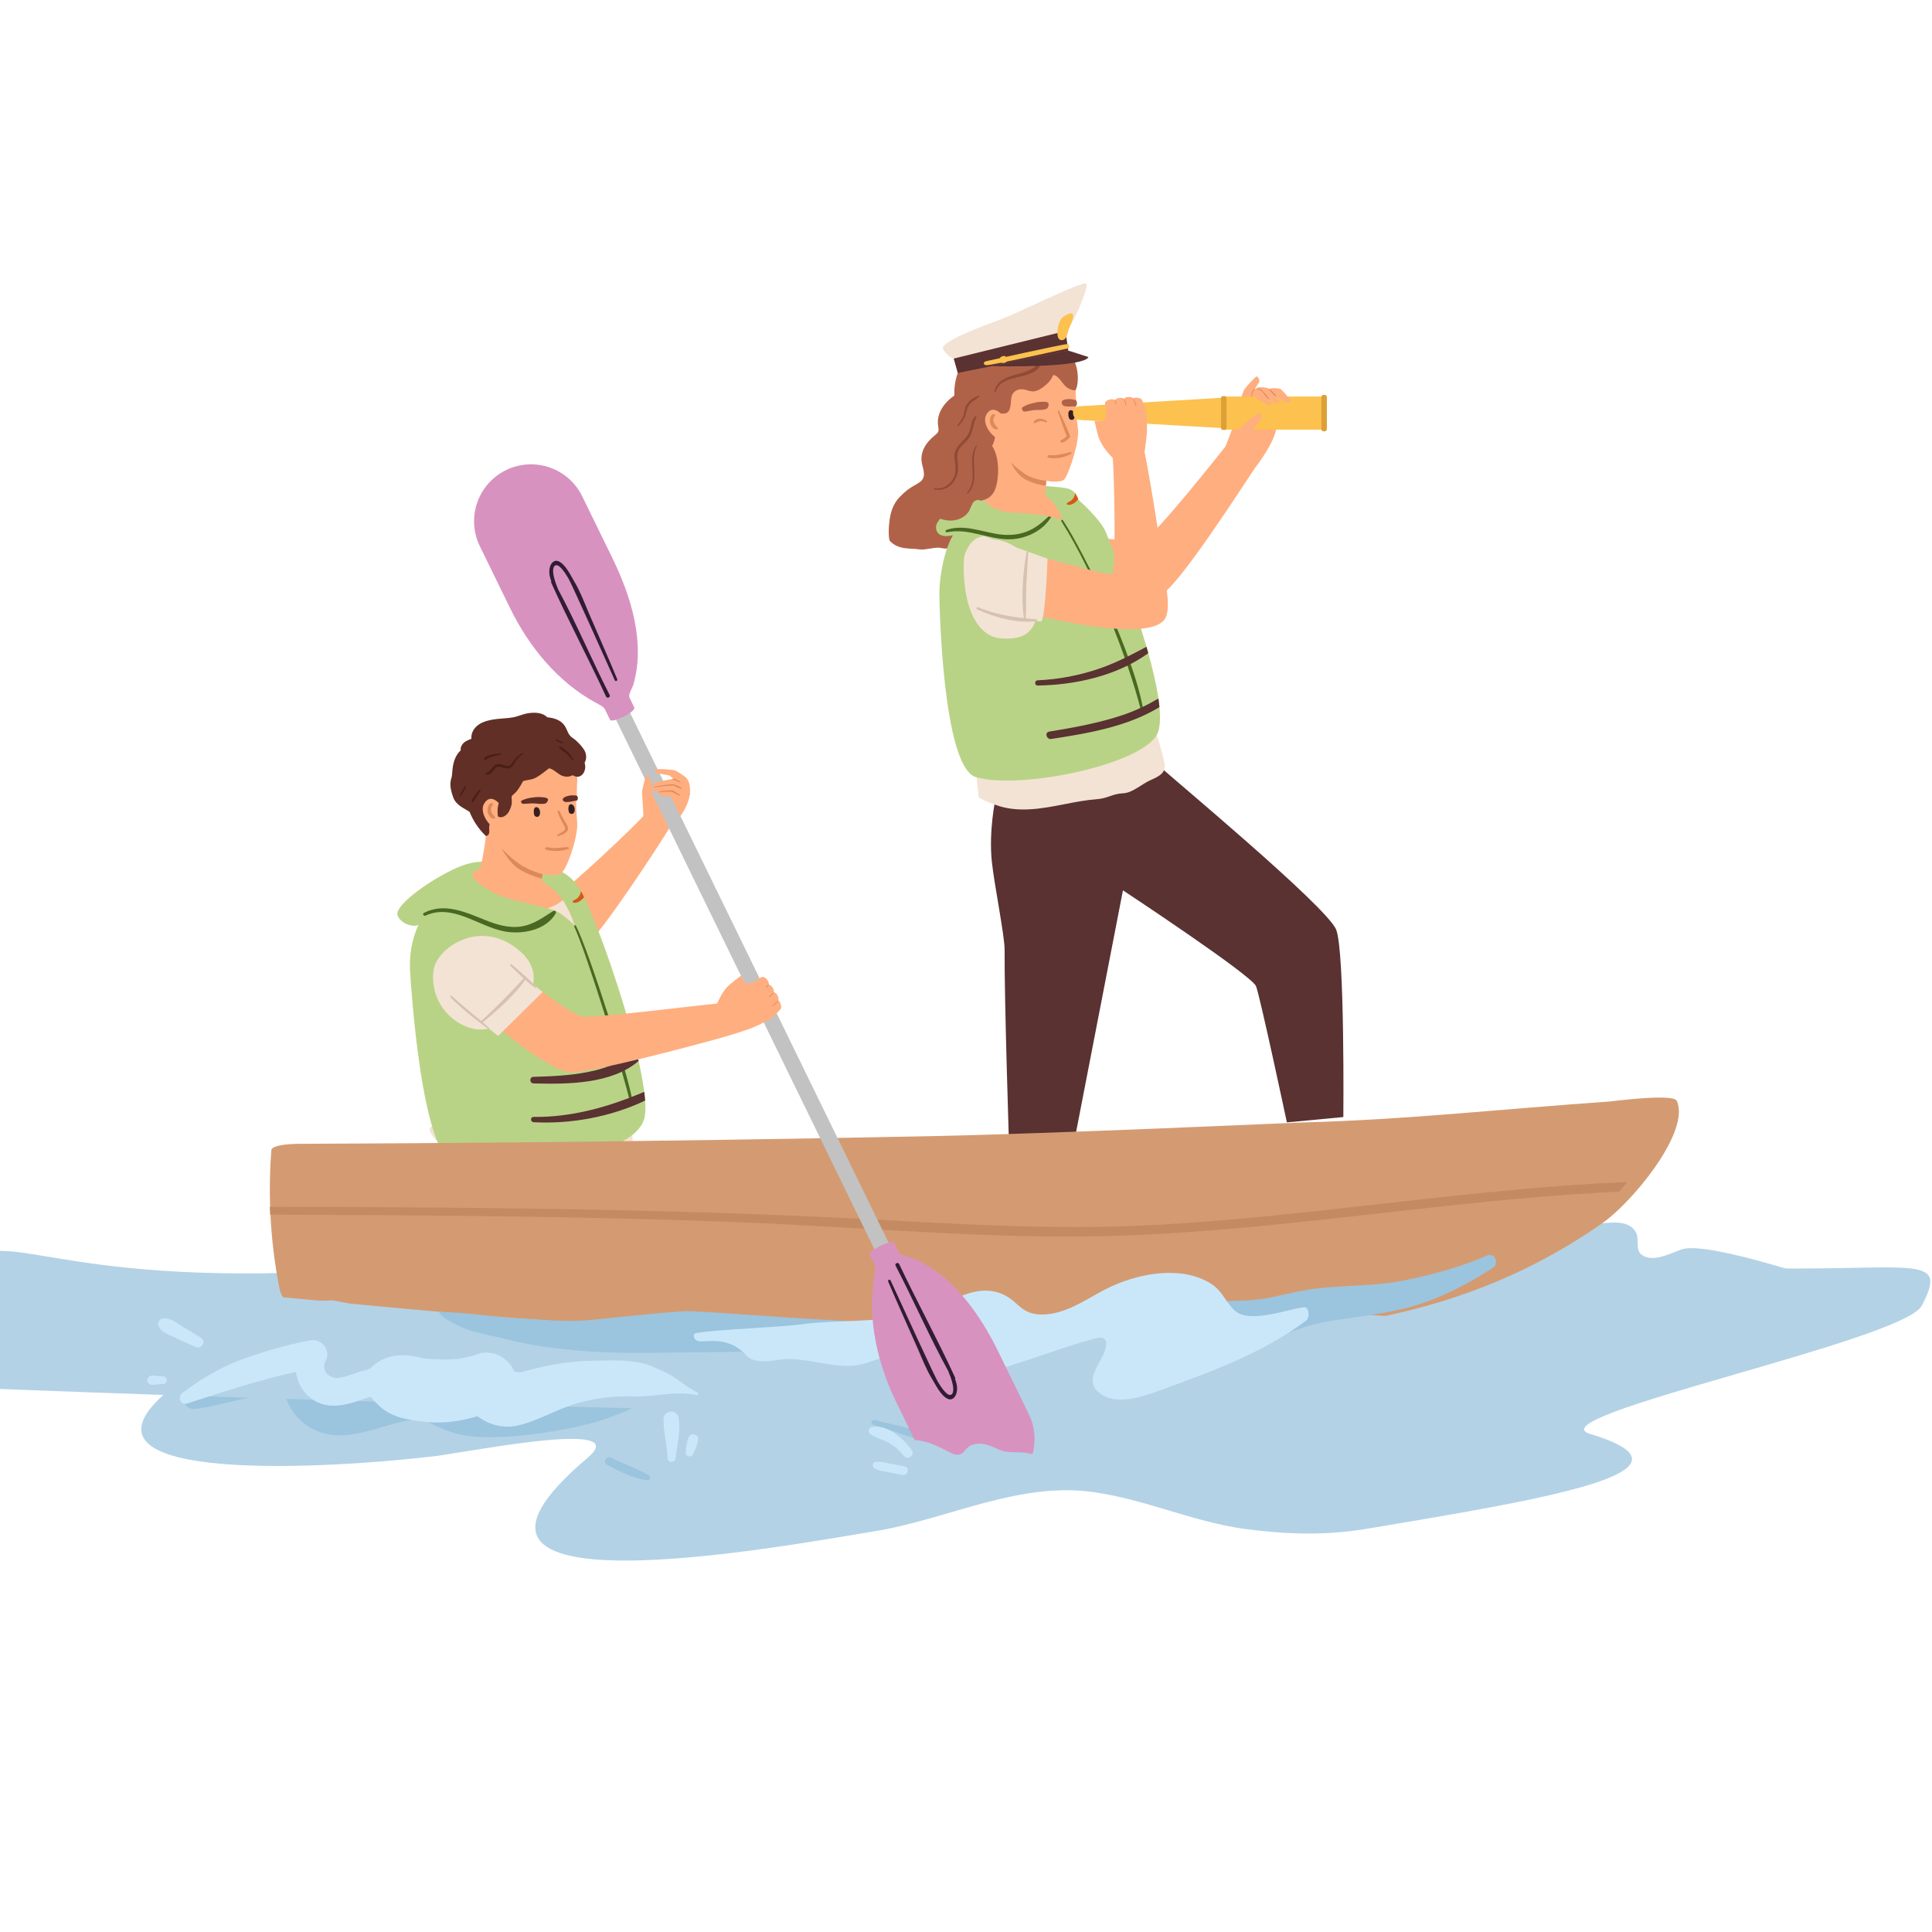 
<svg xmlns="http://www.w3.org/2000/svg" xmlns:xlink="http://www.w3.org/1999/xlink" width="1080" zoomAndPan="magnify" viewBox="0 0 810 810" height="1080" preserveAspectRatio="xMidYMid meet" version="1.0"><path fill="#ffae80" d="M 518.328 174.344 C 518.738 175.301 523.309 169.582 524.348 170.082 C 524.574 168.594 524.367 165.945 524.574 165.559 C 525.211 164.363 527.23 161.215 527.891 160.254 C 528.383 159.52 527.367 157.66 526.785 157.836 C 526.234 158.008 523.023 161.562 521.73 163.191 C 521.355 163.668 517.91 173.141 518.328 174.344 Z M 518.328 174.344 " fill-opacity="1" fill-rule="nonzero"/><path fill="#b3d2e6" d="M 805.711 547.418 C 818.645 522.762 798.645 535.031 711.965 530.891 C 626.824 526.82 567.012 541.035 462.961 530.641 C 358.91 520.246 374.785 503.586 217.391 525.141 C 59.992 546.691 16.312 521.195 -3.871 524.828 C -12.641 526.402 -1.465 549.434 21.723 557.574 C 34.168 561.953 79.547 575.098 68.922 584.457 C 25.418 622.809 139.953 615.699 183.582 610.348 C 204.363 607.293 264.785 595.617 246.441 611.117 C 166.602 678.559 326.434 648.57 368.504 641.688 C 398.637 636.34 427.723 621.055 458.887 625.633 C 480.188 628.691 499.93 637.867 521.223 640.926 C 538.363 643.215 555.016 643.965 573.168 640.926 C 644.961 628.906 718.84 617 666.66 601.18 C 642.691 593.902 797.961 562.184 805.711 547.418 Z M 805.711 547.418 " fill-opacity="1" fill-rule="nonzero"/><path fill="#9bc4de" d="M 74.84 573.508 C 72.16 570.695 67.992 569.172 64.621 567.301 C 60.793 565.18 56.965 563.059 53.176 560.871 C 51.824 560.09 50.719 562.066 51.969 562.934 C 55.574 565.434 59.211 567.855 62.984 570.098 C 66.297 572.062 69.898 574.781 73.742 575.383 C 74.809 575.547 75.664 574.375 74.84 573.508 Z M 74.84 573.508 " fill-opacity="1" fill-rule="nonzero"/><path fill="#9bc4de" d="M 272.051 618.527 C 267.094 615.578 261.379 613.895 256.273 611.172 C 254.316 610.133 252.566 613.113 254.535 614.141 C 259.742 616.875 265.57 619.996 271.508 620.531 C 272.609 620.633 272.914 619.047 272.051 618.527 Z M 272.051 618.527 " fill-opacity="1" fill-rule="nonzero"/><path fill="#9bc4de" d="M 392.07 602.414 C 388.855 600.051 383.965 599.52 380.125 598.605 C 375.648 597.527 371.172 596.461 366.699 595.387 C 365.461 595.086 364.844 596.891 366.086 597.297 C 370.449 598.723 374.812 600.145 379.172 601.574 C 382.953 602.805 387.367 604.934 391.359 604.609 C 392.535 604.516 393.094 603.168 392.07 602.414 Z M 392.07 602.414 " fill-opacity="1" fill-rule="nonzero"/><path fill="#9bc4de" d="M 271.195 574.453 C 267.828 574.863 264.438 575.062 261.07 575.461 C 257.688 575.867 254.492 576.91 251.195 577.734 C 244.637 579.383 238.066 581.113 231.43 582.426 C 225.301 583.637 219.148 584.477 212.918 584.945 C 206.988 585.398 200.473 586.18 194.656 584.613 C 191.801 583.848 189.297 582.297 186.594 581.113 C 183.039 579.562 179.523 578.676 175.625 578.492 C 168.723 578.18 161.961 580.316 155.457 582.359 C 150.379 583.961 143.555 586.547 138.27 584.297 C 137.57 584 136.062 582.762 135.488 581.965 C 134.871 581.109 134.648 580.609 134.52 579.891 C 134.57 580.121 134.531 579.348 134.59 579.234 C 136.887 574.559 134.227 566.891 127.906 567.59 C 119.309 568.555 110.547 569.762 102.258 572.316 C 94.27 574.773 85.672 577.406 78.785 582.203 C 74.273 585.352 77.207 591.359 82.355 590.664 C 90.074 589.625 97.555 587.176 105.27 585.898 C 109.957 585.125 114.629 584.395 119.332 583.84 C 120.539 589.836 124.562 595.348 130.109 598.566 C 141.875 605.395 154.871 599.594 166.723 596.441 C 171.836 595.086 176.418 594.609 181.242 597.066 C 187.27 600.125 192.996 601.934 199.781 602.352 C 212.023 603.102 224.758 601.422 236.781 599.191 C 243.488 597.945 250.012 596.348 256.395 593.941 C 259.621 592.723 263.098 591.605 265.984 589.684 C 269.023 587.664 271.875 585.191 274.684 582.863 C 277.816 580.277 275.383 573.945 271.195 574.453 Z M 271.195 574.453 " fill-opacity="1" fill-rule="nonzero"/><path fill="#b3d2e6" d="M 704.961 523.844 C 700.551 525.375 694.492 528.688 689.762 526.887 C 684.445 524.867 688.16 519.699 685.41 515.926 C 682.797 512.34 678.055 512.422 674.078 512.66 C 668.316 513.012 662.574 514.047 656.98 515.473 C 645.91 518.293 635.383 522.805 624.785 526.98 C 619.684 528.992 614.555 531.027 609.305 532.609 C 607.59 533.125 605.258 534.109 603.949 532.398 C 602.918 531.043 603.371 528.449 603.688 526.953 C 605.41 518.715 537.824 521.27 519.488 538.34 C 517.5 540.184 518.117 546.805 520.391 545.973 C 525.949 545.742 542.883 537.684 549.125 545.543 C 553.07 550.52 554.16 556.832 559.059 561.25 C 570.812 571.871 587.832 569.016 600.586 562.031 C 607.984 557.98 614.379 551.691 622.41 548.848 C 625.895 547.613 629.918 547.043 633.516 548.199 C 637.336 549.418 639.395 552.512 641.797 555.473 C 646.719 561.523 652.945 563.781 660.535 561.137 C 664.449 559.777 668.043 557.598 671.77 555.797 C 676.008 553.73 680.367 551.91 684.797 550.281 C 694.348 546.777 719.297 548.906 729.359 547.438 C 739.289 545.988 765.527 546.328 775.359 544.629 C 776.883 544.367 776.598 540.594 774.246 539.98 C 771.086 539.16 716.406 519.859 704.961 523.844 Z M 704.961 523.844 " fill-opacity="1" fill-rule="nonzero"/><path fill="#ffae80" d="M 234.176 374.828 C 229.656 377.582 202.238 379.652 202.238 379.652 L 200.098 401.969 C 214.09 402.492 240.066 400.41 246.539 395.324 C 252.641 390.52 276.648 353.902 281.355 346 C 276.832 343.77 274.543 343.594 269.785 342.074 C 263.836 348.688 238.258 372.34 234.176 374.828 Z M 234.176 374.828 " fill-opacity="1" fill-rule="nonzero"/><path fill="#b06248" d="M 416.164 212.754 C 416.98 205.637 415.379 191.824 415.32 189.402 C 415.23 186.359 413.965 178.988 410.637 178.145 C 408.34 177.555 394.148 202.18 391.77 202.113 C 388.355 202.02 379.828 205.965 377.125 208.539 C 371.77 213.645 372.324 225.973 373.078 226.785 C 374.797 228.629 376.863 229.461 379.344 229.816 C 381.43 230.117 383.527 230.027 385.605 230.352 C 387.789 230.699 392.355 229.211 394.496 229.727 C 399.699 230.988 405.734 227.645 409.191 222.941 C 409.535 222.477 416.105 213.23 416.164 212.754 Z M 416.164 212.754 " fill-opacity="1" fill-rule="nonzero"/><path fill="#ffae80" d="M 525.77 196.719 C 525.77 196.719 533.664 186.832 535 180.133 C 535.984 175.223 523.922 157.797 520.582 168.059 C 516.41 180.852 514.02 186.688 513.73 187.246 C 517.273 191.477 519.238 193.977 523.285 197.824 C 524.285 197.102 525.77 196.719 525.77 196.719 Z M 525.77 196.719 " fill-opacity="1" fill-rule="nonzero"/><path fill="#ffae80" d="M 513.73 187.246 C 513.73 187.258 483.184 225.98 479.262 226.66 C 475.34 227.336 447.238 224.184 447.238 224.184 L 448.988 248.023 C 448.988 248.023 479.387 252.016 486.324 249.578 C 493.219 247.156 519.73 205.77 526.051 196.363 C 520.594 195.148 518.945 189.043 513.73 187.246 Z M 513.73 187.246 " fill-opacity="1" fill-rule="nonzero"/><path fill="#593231" d="M 487.172 322.117 C 488.227 323.605 556.41 380.043 560.211 389.797 C 563.859 399.156 563.199 468.328 563.199 468.328 L 539.531 470.57 C 539.531 470.57 528.359 418.051 526.605 413.48 C 524.836 408.914 470.801 373.273 470.801 373.273 L 449.25 484.438 L 423.125 482.398 C 423.125 482.398 421.051 419.355 421.184 398.215 C 421.219 392.395 416.844 370.816 415.844 361.355 C 414.465 348.266 417.375 334.859 417.375 334.859 Z M 487.172 322.117 " fill-opacity="1" fill-rule="nonzero"/><path fill="#f3e3d5" d="M 266.289 494.145 C 266.746 490.473 266.156 487.184 265.645 483.555 C 265.109 479.707 265.188 475.824 265.102 471.957 C 264.984 466.43 264.754 459.355 262.391 453.883 C 261.93 449.598 259.332 445.539 257.809 441.578 C 255.73 436.191 252.066 431.273 251.469 425.512 C 250.957 420.52 248.879 416.5 246.684 412.078 C 244.293 407.277 243.09 402.164 242.137 396.918 C 240.551 388.176 239.941 376.504 231.414 371.555 C 226.734 368.84 220.934 366.734 215.625 365.801 C 212.602 365.27 208.691 362.012 205.66 361.707 C 200.715 359.941 195.879 365.199 192.402 368.316 C 187.379 372.82 186.703 376.152 183.625 382.211 C 180.492 388.375 180.547 394.84 180.777 401.578 C 180.922 405.758 180.34 409.59 179.641 413.695 C 179.125 416.727 179.012 419.582 179.957 422.531 C 180.492 424.234 184.277 424.793 185.59 424.93 C 183.844 427.832 183.695 431.719 183.727 435.004 C 183.785 440.363 183.617 445.625 183.059 450.961 C 182.539 455.863 181.879 460.758 181.465 465.668 C 181.289 467.648 180.855 470.016 181.168 472.062 C 180.285 472.527 179.797 473.609 180.418 474.723 C 183.727 480.691 190.926 483.664 196.902 486.152 C 204.234 489.207 209.656 495.203 217.137 497.898 C 224.266 500.469 231.859 500.379 239.305 499.586 C 246.57 498.812 254.492 498.285 261.621 496.328 C 263.484 497.18 265.984 496.641 266.289 494.145 Z M 266.289 494.145 " fill-opacity="1" fill-rule="nonzero"/><path fill="#f3e3d5" d="M 488.266 320.402 C 487.453 314.77 483.941 306.195 483.191 300.551 C 483.141 300.199 462.629 221.316 462.156 220.434 C 456.914 213.57 437.848 205.895 422.445 209.457 C 409.578 212.434 401.988 235.344 401.691 242.676 C 401.074 257.738 403.34 273.188 405.273 288.109 C 407.125 302.453 410.215 333.352 410.285 334.039 C 410.383 334.938 417.387 337.539 419.516 338.145 C 423.586 339.312 427.949 339.551 432.164 339.281 C 441.5 338.703 450.488 335.773 459.82 335.07 C 464.629 334.711 466.168 332.805 470.988 332.578 C 474.871 332.391 478.895 328.551 482.527 326.988 C 486.535 325.277 488.75 323.73 488.266 320.402 Z M 488.266 320.402 " fill-opacity="1" fill-rule="nonzero"/><path fill="#f3e3d5" d="M 402.426 232.125 C 401.824 232.125 401.824 233.059 402.426 233.059 C 403.02 233.059 403.023 232.125 402.426 232.125 Z M 402.426 232.125 " fill-opacity="1" fill-rule="nonzero"/><path fill="#b9d386" d="M 199.734 431.523 C 188.707 429.887 179.844 418.766 181.855 406.406 C 183.352 397.152 202.238 384.191 218.688 399.41 C 233.512 413.133 212.43 433.406 199.734 431.523 Z M 270.562 463.227 C 270.523 462.078 270.438 460.844 270.301 459.523 C 269.871 455.332 268.973 450.312 267.738 444.812 C 267.492 443.652 267.211 442.477 266.918 441.273 C 261.418 418.309 251.027 388.816 245.043 376.469 C 244.656 375.648 244.27 374.902 243.922 374.242 C 243.797 374.012 243.672 373.793 243.543 373.57 C 238.441 364.648 230.629 362.469 221.379 363.824 C 219.016 362.812 214.398 360.617 210.27 360.887 C 201.258 361.465 198.258 360.289 188.105 365.461 C 177.953 370.625 165.602 379.812 166.656 383.59 C 167.523 386.719 172.312 388.938 175.418 387.828 C 172.781 393.602 171.312 400.57 172.031 408.891 C 172.285 411.863 176.613 485.473 191.105 488.199 C 210.066 491.75 266.586 486.426 270.258 468.375 C 270.535 467 270.625 465.258 270.562 463.227 Z M 270.562 463.227 " fill-opacity="1" fill-rule="nonzero"/><path fill="#b9d386" d="M 419.789 267.664 C 409.637 266.988 403.383 254.258 404.121 234.727 C 404.645 220.77 433.039 223.184 434.973 245.504 C 436.43 262.34 432.609 268.523 419.789 267.664 Z M 486.113 296.461 C 486 295.309 485.863 294.098 485.68 292.844 L 485.68 292.84 C 484.855 287.199 483.332 280.66 481.43 273.836 C 481.184 272.949 480.934 272.055 480.668 271.156 C 475.285 252.559 467.461 232.512 463.703 223.266 C 461.418 217.645 452.074 209.465 452.074 209.465 C 452.074 209.465 451.562 205.68 447.242 204.723 C 444.738 204.168 435.43 203.395 431.305 203.625 C 422.695 204.113 419.602 205.121 408.957 209.184 C 398.312 213.242 391.82 217.789 392.461 221.656 C 392.992 224.855 396.32 225.184 399.516 224.402 C 396.281 229.871 393.992 240 393.832 248.332 C 393.77 251.324 395.016 321.574 409.133 325.812 C 427.609 331.355 481.477 320.242 485.617 306.652 C 486.391 304.129 486.504 300.625 486.113 296.461 Z M 486.113 296.461 " fill-opacity="1" fill-rule="nonzero"/><path fill="#ffae80" d="M 426.73 215.016 C 406.625 214.605 429.266 204.508 429.266 204.508 C 429.266 204.508 435.812 205.324 440.371 209.441 C 442.543 211.387 444.191 214.469 445.406 217.848 C 445.406 217.848 436.25 215.211 426.73 215.016 Z M 426.73 215.016 " fill-opacity="1" fill-rule="nonzero"/><path fill="#ffae80" d="M 438.773 200.566 C 438.773 200.566 438.387 204.383 438.137 207.578 C 437.906 210.59 430.777 215.629 424.535 214.961 C 417.422 214.191 412.297 211.832 411.594 206.809 C 411.523 206.293 413.816 197.438 414.465 187.379 C 414.555 185.926 437.074 196.973 438.773 200.566 Z M 438.773 200.566 " fill-opacity="1" fill-rule="nonzero"/><path fill="#ffae80" d="M 451.219 173.941 C 450.879 170.199 451.16 168.438 451.125 167.785 C 451.023 166.145 450.988 164.746 450.98 163.727 C 451.004 163.133 451.113 162.531 450.988 161.941 C 447.902 147.246 438.988 142.188 425.188 142.664 C 411.387 143.137 404.586 155.652 404.586 163.793 C 404.586 172.246 408.223 176.039 410.91 181.547 C 412.719 184.48 414.125 187.805 415.316 189.402 C 418.961 194.273 425.312 197.012 430.254 199.277 C 433.875 200.93 442.375 202.906 445.797 201.367 C 447.398 200.645 452.016 187.52 452.027 181.191 C 452.035 179.328 451.457 176.531 451.219 173.941 Z M 451.219 173.941 " fill-opacity="1" fill-rule="nonzero"/><path fill="#dd8958" d="M 444.582 184.82 C 444.965 184.387 445.512 184.195 446 183.898 C 446.465 183.605 446.875 183.254 447.238 182.852 C 445.82 179.457 444.73 175.914 443.52 172.449 C 443.398 172.117 443.875 171.922 444.023 172.242 C 445.566 175.715 447.281 179.156 448.594 182.719 C 448.672 182.926 448.66 183.199 448.508 183.367 C 447.668 184.266 446.195 185.73 444.832 185.438 C 444.566 185.379 444.383 185.051 444.582 184.82 Z M 444.582 184.82 " fill-opacity="1" fill-rule="nonzero"/><path fill="#b06248" d="M 428.746 170.699 C 430.723 169.539 432.008 169.262 433.781 168.832 C 434.641 168.625 435.488 168.492 436.328 168.469 C 437.176 168.445 438.449 168.301 439.184 168.715 C 439.824 169.07 439.77 170.004 439.258 170.945 C 438.559 172.223 434.641 171.707 433.133 171.992 C 432.102 172.188 430.879 172.367 429.699 172.562 C 428.789 172.711 427.973 171.164 428.746 170.699 Z M 428.746 170.699 " fill-opacity="1" fill-rule="nonzero"/><path fill="#b06248" d="M 445.746 170.012 C 446.43 170.535 448.465 170.492 449.773 170.379 C 450.16 170.344 450.578 170.387 451.012 170.398 C 451.691 169.789 451.684 168.457 451.082 167.762 C 450.852 167.703 449.293 167.305 448.48 167.305 C 447.66 167.305 446.227 167.387 445.559 167.863 C 444.988 168.281 444.922 169.387 445.746 170.012 Z M 445.746 170.012 " fill-opacity="1" fill-rule="nonzero"/><path fill="#dd8958" d="M 438.672 201.609 C 438.672 201.609 433.188 201.016 430.004 198.883 C 425.871 196.117 423.914 193.93 423.914 193.93 C 423.914 193.93 425.98 199.344 430.836 201.473 C 435.629 203.574 438.484 203.59 438.484 203.59 Z M 438.672 201.609 " fill-opacity="1" fill-rule="nonzero"/><path fill="#dd8958" d="M 448.703 189.531 C 447.41 189.965 445.945 190.293 444.348 190.574 C 442.59 190.883 441.59 190.93 439.82 190.84 C 439.145 190.805 438.914 191.746 439.59 191.887 C 442.637 192.531 446.043 191.887 449 190.316 C 449.391 190.109 449.145 189.383 448.703 189.531 Z M 448.703 189.531 " fill-opacity="1" fill-rule="nonzero"/><path fill="#36201f" d="M 450.309 175.496 C 450.238 175.602 449.879 176.012 449.516 176.039 C 448.832 176.078 448.414 175.715 448.32 175.539 C 447.863 174.711 447.43 171.895 449.039 171.984 C 450.445 172.062 450.961 174.516 450.309 175.496 Z M 450.309 175.496 " fill-opacity="1" fill-rule="nonzero"/><path fill="#b06248" d="M 438.613 143.141 C 434.484 138.758 418.219 139.25 410.797 144.391 C 403.805 149.238 399.703 157.367 400.133 165.816 C 395.836 168.75 392.391 173.508 393.359 178.809 C 393.777 181.113 393.254 181.43 391.559 182.836 C 390.398 183.809 389.32 184.895 388.438 186.133 C 386.719 188.566 385.902 191.336 386.512 194.281 C 387.113 197.152 388.551 200.168 385.449 202.254 C 384.016 203.223 382.441 203.953 381.027 204.984 C 378.453 206.871 376.168 209.215 374.711 212.082 C 372.535 216.344 371.895 223.969 376.66 226.809 C 377.23 227.152 378.023 226.582 377.816 225.922 C 377.613 225.266 377.398 224.652 377.184 224.055 C 377.23 224.016 377.281 223.977 377.32 223.926 C 377.707 224.41 378.715 224.176 378.68 223.445 C 378.516 220.34 379.84 218.102 381.531 216.008 C 381.797 216.164 382.137 216.176 382.379 215.883 C 385.539 212.16 390.297 216.066 393.695 217.312 C 395.855 218.102 398.305 218.531 400.598 218.055 C 402.781 217.602 404.758 216.453 406.055 214.617 C 406.684 213.719 406.898 212.594 407.477 211.695 C 407.84 210.48 408.715 209.777 410.121 209.578 C 410.535 209.75 410.957 209.852 411.406 209.879 C 416.309 208.945 417.75 205.227 418.289 200.371 C 418.762 196.219 418.422 190.703 415.965 186.949 C 418.84 181.707 416.637 172.707 418.629 173.18 C 423.863 174.426 423.559 170.852 423.984 166.977 C 424.281 164.273 426.676 162.652 429.719 163.363 C 430.984 163.668 432.27 164.238 433.609 164.062 C 435.102 163.852 436.551 162.926 437.648 162.051 C 438.816 161.117 439.645 160.395 440.547 159.141 C 440.977 158.551 441.281 157.902 441.555 157.234 C 443.91 157.348 445.328 161.043 447.328 162.43 C 448.898 163.523 450.727 163.887 450.977 163.473 C 452.773 160.539 453.355 144.699 438.613 143.141 Z M 438.613 143.141 " fill-opacity="1" fill-rule="nonzero"/><path fill="#ffae80" d="M 419.578 173.402 C 419.578 173.402 415.684 169.285 413.344 174.23 C 411.797 177.496 415.566 184 421.016 184.934 C 422.148 185.129 418.113 179.297 419.578 173.402 Z M 419.578 173.402 " fill-opacity="1" fill-rule="nonzero"/><path fill="#dd8958" d="M 418.188 179.25 C 417.672 178.52 416.953 178.043 416.641 177.156 C 416.367 176.383 416.406 175.109 417.039 174.457 C 417.516 173.969 416.727 173.266 416.215 173.641 C 415.023 174.516 414.84 176.031 415.16 177.398 C 415.465 178.703 416.59 180.258 418.102 180 C 418.477 179.934 418.41 179.555 418.188 179.25 Z M 418.188 179.25 " fill-opacity="1" fill-rule="nonzero"/><path fill="#dd8958" d="M 433.871 177.371 C 435.449 176.598 436.895 176.176 438.535 177.098 C 438.848 177.273 439.18 176.816 438.906 176.586 C 437.371 175.293 434.703 175.008 433.406 176.816 C 433.156 177.148 433.477 177.555 433.871 177.371 Z M 433.871 177.371 " fill-opacity="1" fill-rule="nonzero"/><path fill="#fcc14f" d="M 449.867 173.188 C 449.867 174.715 451.059 175.977 452.586 176.062 L 511.918 179.441 L 511.918 166.785 L 452.582 170.312 C 451.055 170.402 449.867 171.664 449.867 173.188 Z M 449.867 173.188 " fill-opacity="1" fill-rule="nonzero"/><path fill="#fcc14f" d="M 512.75 180.133 L 555.148 180.133 L 555.148 166.25 L 512.75 166.25 Z M 512.75 180.133 " fill-opacity="1" fill-rule="nonzero"/><path fill="#dda036" d="M 554 166.469 L 554 179.906 C 554 180.43 554.422 180.844 554.938 180.844 L 555.352 180.844 C 555.875 180.844 556.297 180.43 556.297 179.906 L 556.297 166.469 C 556.297 165.953 555.875 165.531 555.352 165.531 L 554.938 165.531 C 554.422 165.531 554 165.953 554 166.469 Z M 554 166.469 " fill-opacity="1" fill-rule="nonzero"/><path fill="#dda036" d="M 511.922 166.863 L 511.922 179.477 C 511.922 179.922 512.281 180.281 512.719 180.281 L 513.418 180.281 C 513.855 180.281 514.215 179.922 514.215 179.477 L 514.215 166.863 C 514.215 166.422 513.855 166.059 513.418 166.059 L 512.719 166.059 C 512.281 166.059 511.922 166.422 511.922 166.863 Z M 511.922 166.863 " fill-opacity="1" fill-rule="nonzero"/><path fill="#ffae80" d="M 478.73 167.543 C 478.344 166.762 475.125 166.309 475.336 167.207 C 475.602 168.16 475.602 168.195 475.602 168.195 C 475.602 168.195 475.469 167.805 475.223 167.137 C 474.785 166.125 471.102 166.137 471.52 167.363 C 471.746 167.922 471.805 168.402 471.852 168.527 C 471.875 168.594 471.816 168.41 471.746 168.273 C 471.656 168.082 471.566 167.797 471.398 167.375 C 470.453 166.258 467.367 166.918 467.551 168 C 467.613 168.188 467.664 168.328 467.668 168.395 C 467.641 168.309 467.586 168.172 467.516 168.004 C 466.906 166.625 463.059 167.695 463.277 169.266 C 463.414 170.289 463.531 171.324 463.629 172.324 C 464.062 176.863 461.859 176.598 461.859 176.598 L 458.871 176.43 C 458.871 176.43 460.145 182.363 460.824 183.98 C 462.676 188.395 466.508 191.953 466.508 191.953 C 466.508 191.953 469.477 193.465 471.602 193.66 C 473.84 193.863 479.395 192.68 479.395 192.68 C 479.395 192.68 480.809 183.676 480.844 180.719 C 480.883 177.496 480.988 174.039 480.09 170.902 C 479.918 170.297 479.535 169.367 478.73 167.543 Z M 478.73 167.543 " fill-opacity="1" fill-rule="nonzero"/><path fill="#dd8958" d="M 467.766 169.262 C 467.812 169.453 468.109 169.41 468.062 169.207 C 467.953 168.652 467.75 168.191 467.613 167.641 C 467.488 167.672 467.449 167.691 467.324 167.727 C 467.48 168.262 467.629 168.727 467.766 169.262 Z M 467.766 169.262 " fill-opacity="1" fill-rule="nonzero"/><path fill="#dd8958" d="M 471.949 169.754 C 471.996 169.922 472.227 169.809 472.191 169.641 C 472.043 168.98 471.723 167.852 471.477 167.137 C 471.359 167.145 471.297 167.152 471.168 167.16 C 471.43 167.879 471.738 168.957 471.949 169.754 Z M 471.949 169.754 " fill-opacity="1" fill-rule="nonzero"/><path fill="#dd8958" d="M 475.086 166.934 C 475.453 168.066 475.828 169.266 476.094 170.125 C 476.145 170.289 476.418 170.254 476.371 170.074 C 476.109 169.023 475.668 167.965 475.371 166.977 C 475.227 166.969 475.227 166.941 475.086 166.934 Z M 475.086 166.934 " fill-opacity="1" fill-rule="nonzero"/><path fill="#496822" d="M 479.395 298.016 C 475.34 273.965 454.277 231.262 445.785 218.359 C 445.238 217.516 444.582 217.949 445.129 218.805 C 458.789 240.285 473.051 276.465 478.5 298.391 C 478.648 298.949 479.477 298.527 479.395 298.016 Z M 479.395 298.016 " fill-opacity="1" fill-rule="nonzero"/><path fill="#ffae80" d="M 489.199 247.703 C 485.273 219.215 481.305 196.254 479.867 189.516 C 474.398 191.086 471.973 190.586 466.508 191.953 C 467.188 198.801 467.965 239.332 466.246 240.629 C 464.562 241.891 413.531 226.914 413.531 226.914 L 411.41 252.039 C 411.41 252.039 482.082 273.113 488.738 258.848 C 490.121 255.871 489.574 250.402 489.199 247.703 Z M 489.199 247.703 " fill-opacity="1" fill-rule="nonzero"/><path fill="#d49b72" d="M 702.984 461.512 C 701.559 458.332 675.457 461.77 674.918 461.805 C 630.332 464.891 588.797 469.535 544.891 470.637 C 543.34 470.672 440.707 475.32 390.453 476.336 C 332.566 477.516 274.672 478.379 216.77 478.941 C 186.074 479.238 155.383 479.434 124.688 479.559 C 116.289 479.695 113.809 481.184 113.773 482.098 C 113.164 489.852 112.984 497.652 113.234 505.438 C 113.262 506.562 113.309 507.684 113.359 508.809 C 113.863 519.539 115.168 530.195 117.25 540.602 C 118.168 545.145 125.594 553.07 129.051 553.359 C 181.207 557.641 233.418 560.402 285.641 561.629 C 337.871 562.84 526.996 558.289 528.828 558.199 C 581.871 555.543 629.461 542.578 672.027 512.645 C 675.949 509.879 681.211 504.902 686.328 498.98 C 687.484 497.652 688.625 496.277 689.742 494.852 C 698.965 483.238 706.531 469.406 702.984 461.512 Z M 702.984 461.512 " fill-opacity="1" fill-rule="nonzero"/><path fill="#b3d2e6" d="M 578.293 589.273 C 589.773 575.824 596.23 570.395 599.59 554.332 C 582.363 550.391 554.273 550.094 506.465 552.18 C 396.391 556.992 326.562 562.293 192.172 550.691 C 57.785 539.09 85.809 535.176 -118.086 550.344 C -159.715 553.453 -203.559 544.477 -235.707 544.723 C -212.918 560.02 -185.449 558.129 -156.465 564.809 C -148.809 566.34 -133.457 568.551 -125.805 574.668 C -116.184 581.875 566.879 602.039 578.293 589.273 Z M 578.293 589.273 " fill-opacity="1" fill-rule="nonzero"/><path fill="#9bc4de" d="M 623.66 526.32 C 612.703 531.113 601.301 534.191 589.621 536.645 C 577.441 539.207 565.258 538.762 552.969 540.105 C 546.582 540.801 540.375 542.27 534.121 543.676 C 528.359 544.98 522.449 545.348 516.566 545.414 C 510.305 545.477 504.062 545.973 497.793 546.016 C 490.309 546.066 483.531 545.965 476.746 549.656 C 470.785 552.898 471.633 561.68 477.094 564.828 C 483.91 568.746 491.414 568.516 499.031 568.176 C 505.734 567.879 512.559 567.516 519.102 565.902 C 531.617 562.824 543.223 556.398 555.922 554.141 C 568.348 551.93 580.695 551.105 592.879 547.484 C 604.621 543.992 615.738 538.141 625.98 531.496 C 628.57 529.82 626.742 524.977 623.66 526.32 Z M 623.66 526.32 " fill-opacity="1" fill-rule="nonzero"/><path fill="#9bc4de" d="M 355.801 553.867 C 320.125 552.102 292.527 549.32 286.469 549.75 C 273.848 550.625 261.324 552.004 248.75 553.301 C 237.598 554.461 229.355 553.324 218.148 552.785 C 206.566 552.219 197.031 550.285 184.57 550.031 C 183.191 550 185.824 552.262 186.934 552.953 C 196.129 558.727 201.734 558.801 212.207 561.453 C 223.285 564.258 234.688 565.66 246.059 566.512 C 258.559 567.445 270.926 567.195 283.441 567.062 C 290.004 567.004 296.57 566.867 303.133 566.832 C 309.484 566.797 316.82 566.875 322.195 563.023 C 324.707 561.227 359.141 554.035 355.801 553.867 Z M 355.801 553.867 " fill-opacity="1" fill-rule="nonzero"/><path fill="#c48b62" d="M 682.168 495.578 C 681.059 496.973 679.93 498.316 678.785 499.617 C 654.543 500.719 630.332 503.004 606.152 505.617 C 557.91 510.797 509.68 517.277 461.285 518.281 C 412.988 519.285 364.676 514.762 316.414 512.711 C 248.699 509.84 180.98 509.551 113.25 509.234 C 113.199 508.133 113.152 507.039 113.125 505.934 C 137.867 505.953 162.617 506.121 187.359 506.316 C 236.312 506.711 285.266 507.73 334.207 509.719 C 382.43 511.676 430.602 516.047 478.855 513.816 C 527.23 511.578 575.426 504.688 623.695 499.902 C 643.164 497.973 662.652 496.375 682.168 495.578 Z M 682.168 495.578 " fill-opacity="1" fill-rule="nonzero"/><path fill="#b3d2e6" d="M 138.68 545.199 C 129.312 545.723 120.059 544.965 110.93 542.809 C 101.191 540.492 87.125 533.738 76.855 535.113 C 71.863 535.781 71.93 539.332 67.031 540.25 C 63.086 540.98 59.945 540.102 56.094 538.957 C 46.82 536.203 33.895 530.242 24.008 530.312 C 14.238 530.383 9.531 536.215 -0.062 537.441 C -9.816 538.684 -19.113 536.41 -28.684 534.871 C -38.867 533.227 -56.625 532.242 -66.859 533.664 C -89.656 536.832 -102.902 546.801 -122.043 559.246 C -125.844 561.723 -123.078 567.488 -118.77 566.344 C -99.797 561.348 -81.078 553.785 -61.523 551.441 C -51.883 550.285 -42.441 550.625 -32.949 552.605 C -22.797 554.723 -12.633 557.484 -2.164 557.004 C 7.5 556.559 16.809 553.492 26.434 552.75 C 35.348 552.059 43.07 555.754 51.48 558.145 C 55.855 559.383 60.531 560.227 65.098 560.066 C 70.578 559.879 75.535 558.004 80.695 556.418 C 89.277 553.797 98.18 558.953 106.625 560.699 C 117.285 562.91 128.402 563.75 139.262 562.965 C 150.195 562.18 197.883 574.164 206.258 566.492 C 210.945 562.191 143.754 544.914 138.68 545.199 Z M 138.68 545.199 " fill-opacity="1" fill-rule="nonzero"/><path fill="#cae7fa" d="M 312.934 568.266 C 315.672 571.348 321.34 570.996 325.695 570.207 C 337.566 568.039 350.93 575.125 362.332 571.711 C 366.715 570.402 372.734 567.695 377.48 568.859 C 382.809 570.164 379.141 574.168 381.93 576.883 C 384.57 579.457 389.301 579.215 393.277 578.879 C 399.027 578.406 404.75 577.41 410.32 576.133 C 421.355 573.602 431.832 569.832 442.387 566.309 C 447.457 564.613 452.566 562.898 457.797 561.512 C 459.496 561.062 461.816 560.238 463.133 561.465 C 464.188 562.434 463.758 564.395 463.461 565.523 C 461.801 571.742 453.605 578.852 461.504 584.43 C 468.191 589.156 478.484 585.77 485.727 583.145 C 508.496 574.895 529.297 567.25 547.445 553.809 C 549.422 552.352 548.742 547.43 546.48 548.137 C 540.926 548.523 524.094 555.184 517.785 549.555 C 513.797 545.996 512.648 541.324 507.715 538.207 C 495.879 530.723 478.906 533.508 466.23 539.207 C 458.871 542.523 452.547 547.461 444.555 549.887 C 441.086 550.945 437.062 551.523 433.461 550.797 C 429.641 550.035 427.559 547.805 425.129 545.688 C 420.148 541.348 413.91 539.902 406.363 542.172 C 402.461 543.336 398.891 545.098 395.188 546.59 C 390.969 548.285 386.625 549.816 382.219 551.203 C 372.715 554.188 347.777 553.547 337.734 555.027 C 327.836 556.492 301.633 557.242 291.812 558.883 C 290.301 559.141 290.617 561.941 292.98 562.312 C 296.133 562.797 305.547 559.961 312.934 568.266 Z M 312.934 568.266 " fill-opacity="1" fill-rule="nonzero"/><path fill="#cae7fa" d="M 292.547 584.012 C 289.219 582.141 286.242 580.039 283.168 577.801 C 280.25 575.68 276.77 574.371 273.473 572.922 C 266.336 569.781 256.773 570.383 249.102 570.484 C 241.137 570.578 233.086 571.656 225.352 573.52 C 223.594 573.945 221.855 574.434 220.094 574.844 C 219.969 574.875 218.477 575.215 218.156 575.309 C 217.793 575.32 217.035 575.262 217.078 575.305 C 216.547 575.18 216.02 574.98 215.488 574.863 C 213.395 569.328 206.488 565.695 200.793 567.562 C 199.082 568.121 197.355 568.641 195.598 569.043 C 194.719 569.246 193.824 569.426 192.938 569.59 C 192.711 569.633 192.363 569.676 192.102 569.711 C 188.582 570.043 185.043 569.988 181.512 569.836 C 180.609 569.793 179.711 569.727 178.805 569.656 C 178.609 569.645 178.395 569.613 178.199 569.586 C 176.453 569.277 174.738 568.816 172.992 568.527 C 167.559 567.617 161.551 568.449 157.164 571.996 C 156.23 572.75 155.707 573.461 154.66 573.973 C 153.332 574.621 151.641 574.82 150.227 575.273 C 147.465 576.16 144.598 577.457 141.68 577.715 C 137.973 578.035 134.484 574.441 136.461 570.715 C 138.992 565.961 134.844 560.941 129.738 561.969 C 120.215 563.898 110.852 566.492 101.723 569.824 C 92.574 573.16 84.262 578.137 76.484 583.953 C 74.426 585.496 75.5 589.379 78.387 588.453 C 93.438 583.633 108.621 578.535 124.105 575.168 C 124.586 579.098 126.414 582.859 129.551 585.574 C 136.516 591.605 144.949 589.273 152.707 586.449 C 153.57 586.133 154.551 585.93 155.367 585.539 C 156.523 587.09 158.816 589.285 159.266 589.68 C 164.664 594.426 171.254 595.332 178.137 596.109 C 185.637 596.965 193.047 595.895 200.168 593.742 C 204.961 597.375 211.125 599.074 217.375 597.598 C 225.738 595.629 233.164 590.934 241.414 588.492 C 249.297 586.164 257.113 585.188 265.332 585.465 C 274.238 585.77 283.383 582.93 292.164 584.914 C 292.695 585.035 293.047 584.301 292.547 584.012 Z M 292.547 584.012 " fill-opacity="1" fill-rule="nonzero"/><path fill="#ffae80" d="M 289.227 332.629 C 289.227 332.629 289.07 335.41 287.324 338.781 C 285.766 341.816 283.594 344.348 283.594 344.348 C 283.594 344.348 277.02 349.723 275.555 348.387 C 273.227 346.262 268.758 346.023 269.984 340.566 C 270.941 336.297 274.734 330.809 277.422 329.344 C 283.262 327.488 289.227 332.629 289.227 332.629 Z M 289.227 332.629 " fill-opacity="1" fill-rule="nonzero"/><path fill="#c2c2c2" d="M 227.723 224.184 L 221.832 227.059 L 404.422 601.285 L 410.32 598.414 Z M 227.723 224.184 " fill-opacity="1" fill-rule="nonzero"/><path fill="#d892c0" d="M 265.555 286.973 C 270.555 269.609 264.758 250.387 256.723 233.93 L 244.094 208.07 C 238.309 196.23 224.016 191.316 212.16 197.094 C 200.312 202.871 195.391 217.152 201.176 228.992 L 213.797 254.848 C 221.84 271.305 233.891 286.004 249.992 294.746 C 251.012 295.301 253.062 296.211 253.699 297.516 L 255.75 301.75 C 256.551 303.43 266.746 298.363 265.914 296.609 L 263.926 292.492 C 263.281 291.184 265.152 288.383 265.555 286.973 Z M 265.555 286.973 " fill-opacity="1" fill-rule="nonzero"/><path fill="#d892c0" d="M 432.879 609.676 C 431.871 609.414 430.852 609.199 429.805 609.062 C 427.633 608.766 425.492 608.934 423.301 608.801 C 420.664 608.652 418.789 607.742 416.434 606.703 C 413.391 605.344 409.93 604.57 406.797 606.137 C 405.301 606.891 404.723 608.25 403.473 609.219 C 401.371 610.832 399.086 609.336 397.109 608.332 C 393.594 606.539 389.957 604.738 386.035 604.02 C 385.184 603.863 384.34 603.77 383.5 603.723 L 375.781 587.906 C 367.746 571.449 363.566 552.914 366.578 534.852 C 366.766 533.715 367.316 531.539 366.688 530.23 L 364.602 526.012 C 364.332 525.477 365.223 524.594 366.586 523.727 C 368.301 522.602 370.758 521.488 372.566 521.02 C 373.77 520.723 374.68 520.703 374.918 521.172 L 376.934 525.277 C 377.57 526.582 380.934 526.844 382.305 527.387 C 399.066 534.145 410.672 550.535 418.707 567 L 431.324 592.855 C 433.988 598.297 434.383 604.258 432.879 609.676 Z M 432.879 609.676 " fill-opacity="1" fill-rule="nonzero"/><path fill="#301c33" d="M 400.402 578.066 C 400.496 577.922 400.527 577.738 400.426 577.523 C 393.152 561.711 384.629 546.102 376.984 529.961 C 376.535 529.008 374.984 529.688 375.477 530.641 C 383.082 545.246 389.676 560.488 397.609 574.93 C 397.621 574.996 397.621 575.062 397.652 575.125 C 400.258 581.184 399.938 583.934 398.93 584.652 C 397.336 585.793 394.734 581.832 393.246 579.402 C 391.855 577.125 378.75 548.473 373.383 536.832 C 373.086 536.184 372.086 536.633 372.371 537.293 C 376.309 546.586 380.684 556.148 384.789 565.492 C 386.164 568.625 388.309 574.113 390.594 577.809 C 392.277 580.527 394.336 585.152 397.441 586.508 C 399.129 587.25 400.527 585.812 400.988 584.168 C 401.574 582.129 401.168 580.094 400.402 578.066 Z M 400.402 578.066 " fill-opacity="1" fill-rule="nonzero"/><path fill="#301c33" d="M 258.777 284.758 C 254.922 275.43 250.637 265.824 246.617 256.438 C 245.27 253.289 243.18 247.785 240.93 244.074 C 239.27 241.336 237.25 236.695 234.164 235.305 C 232.484 234.547 231.074 235.977 230.59 237.613 C 229.984 239.645 230.379 241.684 231.121 243.715 C 231.027 243.863 230.996 244.051 231.094 244.262 C 238.223 260.145 246.594 275.832 254.09 292.039 C 254.527 293 256.086 292.332 255.598 291.379 C 248.129 276.703 241.68 261.398 233.887 246.883 C 233.883 246.824 233.871 246.758 233.84 246.684 C 231.293 240.605 231.641 237.855 232.656 237.148 C 234.258 236.023 236.828 240.008 238.285 242.457 C 239.656 244.738 252.5 273.52 257.754 285.203 C 258.047 285.859 259.047 285.418 258.777 284.758 Z M 258.777 284.758 " fill-opacity="1" fill-rule="nonzero"/><path fill="#ffae80" d="M 327.371 422.906 C 327.906 422.223 326.934 419.129 326.211 419.699 C 325.457 420.355 325.434 420.371 325.434 420.371 C 325.434 420.371 325.734 420.078 326.223 419.566 C 326.949 418.746 325.348 415.426 324.426 416.332 C 324.016 416.777 323.598 417.035 323.516 417.137 C 323.461 417.188 323.609 417.047 323.699 416.926 C 323.832 416.762 324.051 416.562 324.363 416.23 C 324.961 414.891 323.035 412.395 322.137 413.031 C 321.992 413.168 321.887 413.27 321.836 413.309 C 321.898 413.238 321.992 413.133 322.117 413 C 323.105 411.855 320.477 408.848 319.148 409.723 C 318.285 410.285 317.41 410.848 316.543 411.359 C 313.48 413.172 312.023 411.738 312.023 411.738 L 310.715 409.051 C 310.715 409.051 305.973 412.547 304.805 413.852 C 301.613 417.426 300.055 422.414 300.055 422.414 C 300.055 422.414 299.973 425.746 300.711 427.742 C 301.488 429.848 304.949 434.344 304.949 434.344 C 304.949 434.344 313.691 431.742 316.375 430.5 C 319.305 429.141 322.477 427.742 324.922 425.582 C 325.391 425.168 326.07 424.422 327.371 422.906 Z M 327.371 422.906 " fill-opacity="1" fill-rule="nonzero"/><path fill="#dd8958" d="M 321.086 413.762 C 320.934 413.879 321.105 414.129 321.266 414.012 C 321.719 413.672 322.051 413.285 322.484 412.93 C 322.402 412.832 322.375 412.797 322.285 412.703 C 321.871 413.07 321.523 413.41 321.086 413.762 Z M 321.086 413.762 " fill-opacity="1" fill-rule="nonzero"/><path fill="#dd8958" d="M 322.445 417.742 C 322.309 417.855 322.516 418.02 322.645 417.914 C 323.188 417.5 324.07 416.719 324.605 416.195 C 324.551 416.09 324.504 416.039 324.449 415.934 C 323.914 416.477 323.074 417.211 322.445 417.742 Z M 322.445 417.742 " fill-opacity="1" fill-rule="nonzero"/><path fill="#dd8958" d="M 326.348 419.355 C 325.484 420.18 324.559 421.031 323.895 421.641 C 323.773 421.758 323.922 421.984 324.07 421.871 C 324.902 421.176 325.672 420.332 326.434 419.633 C 326.379 419.504 326.402 419.484 326.348 419.355 Z M 326.348 419.355 " fill-opacity="1" fill-rule="nonzero"/><path fill="#496822" d="M 241.48 388.148 C 241.238 387.672 240.551 388.09 240.773 388.562 C 245.695 398.93 261.129 448.574 264.359 462.926 C 264.508 463.598 265.457 463.301 265.359 462.652 C 263.777 451.449 246.68 398.121 241.48 388.148 Z M 241.48 388.148 " fill-opacity="1" fill-rule="nonzero"/><path fill="#593231" d="M 267.738 444.812 C 256.344 454.637 237.684 454.578 223.684 454.23 C 221.91 454.184 221.91 451.512 223.684 451.473 C 232.426 451.238 241.273 450.836 249.789 448.707 C 255.984 447.152 261.48 444.391 266.918 441.273 C 267.211 442.477 267.492 443.652 267.738 444.812 Z M 267.738 444.812 " fill-opacity="1" fill-rule="nonzero"/><path fill="#ffae80" d="M 243.906 426.102 C 238.715 425.078 217.113 408.086 217.113 408.086 L 200.43 423.078 C 210.383 432.914 230.93 448.926 239.145 449.551 C 246.887 450.133 296.141 436.977 304.953 434.344 C 303.125 429.641 303.16 425.047 300.688 420.719 C 291.832 421.578 248.594 427.023 243.906 426.102 Z M 243.906 426.102 " fill-opacity="1" fill-rule="nonzero"/><path fill="#ffae80" d="M 240.953 387.941 C 240.953 387.941 235.891 383.164 233.102 381.93 C 232.406 381.625 231.164 381.258 229.574 380.848 C 223.402 379.234 212.059 376.902 207.812 374.684 C 180.617 360.504 218.879 363.824 218.879 363.824 C 218.879 363.824 232.605 371.988 235.863 377.195 C 235.91 377.258 235.953 377.336 235.996 377.402 C 239.41 382.922 240.953 387.941 240.953 387.941 Z M 240.953 387.941 " fill-opacity="1" fill-rule="nonzero"/><path fill="#ffae80" d="M 227.707 365.156 C 227.707 365.156 227.098 368.949 226.676 372.125 C 226.277 375.113 218.703 376.227 212.762 374.219 C 206.16 372 201.68 369.723 201.258 364.664 C 201.215 364.145 202.52 360.523 203.727 350.516 C 203.902 349.07 226.207 361.473 227.707 365.156 Z M 227.707 365.156 " fill-opacity="1" fill-rule="nonzero"/><path fill="#ffae80" d="M 241.609 339.266 C 241.473 335.508 241.848 333.766 241.848 333.113 C 241.84 331.465 241.883 330.066 241.922 329.047 C 241.977 328.465 242.023 327.871 242.035 327.27 C 242.328 313.477 231.371 302.059 217.57 301.762 C 203.762 301.473 192.332 312.418 192.047 326.211 C 191.879 333.855 195.609 339.93 200.93 344.625 C 202.578 347.66 203.793 351.051 204.898 352.711 C 208.273 357.781 214.453 361.492 219.262 364.02 C 222.789 365.879 231.914 368.031 235.18 366.18 C 237.477 364.883 241.645 352.867 242.008 346.547 C 242.121 344.691 241.695 341.871 241.609 339.266 Z M 241.609 339.266 " fill-opacity="1" fill-rule="nonzero"/><path fill="#612f26" d="M 218.832 335.574 C 220.922 334.637 222.238 334.5 224.039 334.266 C 224.922 334.16 225.777 334.117 226.609 334.184 C 227.461 334.254 228.742 334.254 229.426 334.742 C 230.027 335.172 229.832 335.574 229.223 336.449 C 228.383 337.645 224.547 336.699 223.016 336.824 C 221.977 336.902 220.738 336.949 219.539 337.016 C 218.617 337.062 218.012 335.945 218.832 335.574 Z M 218.832 335.574 " fill-opacity="1" fill-rule="nonzero"/><path fill="#612f26" d="M 236.625 336.094 C 237.387 336.496 239.395 336.125 240.668 335.797 C 241.043 335.707 241.457 335.672 241.887 335.617 C 242.457 334.902 242.422 334.125 241.715 333.535 C 241.477 333.516 239.875 333.375 239.078 333.504 C 238.262 333.637 236.859 333.957 236.285 334.535 C 235.789 335.039 235.715 335.613 236.625 336.094 Z M 236.625 336.094 " fill-opacity="1" fill-rule="nonzero"/><path fill="#dd8958" d="M 227.492 366.52 C 227.492 366.52 221.438 364.91 217.414 361.992 C 213.531 359.18 210.281 355.68 210.281 355.68 C 210.281 355.68 213.465 362.004 218.125 364.695 C 222.652 367.305 227.211 368.387 227.211 368.387 Z M 227.492 366.52 " fill-opacity="1" fill-rule="nonzero"/><path fill="#dd8958" d="M 237.977 355.148 C 236.551 355.273 235.43 355.301 233.816 355.488 C 232.051 355.699 231.016 355.402 229.246 355.211 C 228.574 355.137 228.297 356.066 228.961 356.246 C 231.973 357.055 235.176 356.965 238.477 355.871 C 238.898 355.727 238.441 355.102 237.977 355.148 Z M 237.977 355.148 " fill-opacity="1" fill-rule="nonzero"/><path fill="#612f26" d="M 189.383 325.703 C 189.641 324.332 189.621 322.918 189.844 321.527 C 190.254 318.977 191.109 316.566 192.996 314.727 C 193.059 314.668 193.117 314.621 193.176 314.566 C 193.051 313.887 193.145 313.148 193.758 312.219 C 194.629 310.883 196.117 310.332 197.609 309.746 C 197.531 308.176 197.992 306.684 198.953 305.438 C 201.375 302.305 205.895 301.656 209.57 301.328 C 211.945 301.121 214.285 301.062 216.59 300.395 C 218.23 299.926 219.797 299.266 221.5 299.008 C 224.172 298.609 227.504 298.699 229.418 300.723 C 232.668 301.035 235.52 302.086 236.984 304.656 C 238.195 306.801 238.098 308.129 240.422 309.633 C 241.863 310.562 244.453 313.336 245.203 314.93 C 246.008 316.648 245.879 318.395 245.09 319.816 C 246.254 323.145 243.621 327.281 240.078 324.996 C 239.848 325.129 239.609 325.246 239.344 325.336 C 238.172 325.766 237 325.699 235.824 325.301 C 233.988 324.68 231.824 322.152 230.141 322.152 C 229.816 322.398 229.496 322.648 229.164 322.898 C 227.359 324.246 225.723 325.688 223.633 326.488 C 222.539 326.914 220.695 327.031 219.301 327.484 C 218.777 328.508 218.184 329.5 217.551 330.465 C 217.078 331.18 216.613 331.844 215.969 332.426 C 215.594 332.773 214.75 333.457 214.535 333.832 C 214.391 334.082 214.605 335.16 214.578 336.387 C 214.566 337.395 214.195 338.434 213.801 339.363 C 213.207 340.777 212.34 341.918 210.871 342.461 C 209.863 342.828 208.75 342.551 208.082 341.703 C 207.488 340.953 207.66 340.496 208.172 339.719 C 208.695 338.945 208.703 337.711 208.785 336.902 C 208.18 337.07 207.395 337.426 206.57 338.055 C 206.352 338.223 206.316 342.133 206.453 344.559 C 203.465 345.832 206.773 349.82 203.727 350.516 C 200.598 347.504 198.336 344.035 196.863 340.336 C 194.586 338.848 191.258 337.645 190.027 334.336 C 187.926 328.668 189.172 326.828 189.383 325.703 Z M 189.383 325.703 " fill-opacity="1" fill-rule="nonzero"/><path fill="#ffae80" d="M 209.109 336.699 C 209.109 336.699 205.449 332.375 202.836 337.176 C 201.113 340.359 204.512 347.059 209.898 348.289 C 211.02 348.547 207.316 342.508 209.109 336.699 Z M 209.109 336.699 " fill-opacity="1" fill-rule="nonzero"/><path fill="#dd8958" d="M 207.395 342.461 C 206.918 341.703 206.227 341.188 205.965 340.289 C 205.738 339.496 205.84 338.23 206.512 337.609 C 207.012 337.148 206.27 336.41 205.734 336.754 C 204.496 337.559 204.227 339.062 204.473 340.449 C 204.711 341.762 205.746 343.375 207.27 343.203 C 207.645 343.16 207.598 342.781 207.395 342.461 Z M 207.395 342.461 " fill-opacity="1" fill-rule="nonzero"/><path fill="#4a1f15" d="M 194.961 329.691 C 195.168 329.371 195.656 329.715 195.445 330.035 C 194.609 331.293 193.996 332.738 193.066 333.914 C 192.945 334.074 192.723 333.934 192.77 333.754 C 193.145 332.305 194.145 330.922 194.961 329.691 Z M 194.961 329.691 " fill-opacity="1" fill-rule="nonzero"/><path fill="#4a1f15" d="M 198.918 333.676 C 199.516 332.84 200.176 332.035 200.859 331.27 C 201.145 330.945 201.68 331.305 201.414 331.668 C 200.824 332.453 200.277 333.254 199.77 334.094 C 199.316 334.832 198.926 335.75 198.266 336.309 C 198.051 336.484 197.691 336.309 197.73 336.023 C 197.844 335.184 198.441 334.363 198.918 333.676 Z M 198.918 333.676 " fill-opacity="1" fill-rule="nonzero"/><path fill="#4a1f15" d="M 203.793 323.934 C 205.562 323.629 205.906 322.086 207.121 321.039 C 208.328 320.004 209.832 320.34 211.215 320.777 C 211.977 321.016 212.977 321.363 213.73 320.934 C 214.465 320.516 214.898 319.453 215.41 318.816 C 216.414 317.57 217.641 316.531 219.023 315.715 C 219.242 315.582 219.477 315.953 219.262 316.094 C 217.57 317.246 216.387 318.695 215.402 320.469 C 214.629 321.875 213.445 322.379 211.871 322.082 C 211.047 321.922 210.258 321.539 209.422 321.457 C 208.309 321.348 207.699 321.922 207.09 322.762 C 206.363 323.758 205.16 325.418 203.715 324.691 C 203.387 324.527 203.383 324.004 203.793 323.934 Z M 203.793 323.934 " fill-opacity="1" fill-rule="nonzero"/><path fill="#4a1f15" d="M 205.023 316.668 C 206.543 316.227 208.16 316.035 209.723 315.797 C 210.105 315.738 210.211 316.309 209.82 316.398 C 208.586 316.68 207.371 317.012 206.137 317.34 C 205.051 317.629 204.285 317.977 203.512 318.793 C 203.293 319.027 202.887 318.766 202.926 318.477 C 203.051 317.422 204.113 316.93 205.023 316.668 Z M 205.023 316.668 " fill-opacity="1" fill-rule="nonzero"/><path fill="#4a1f15" d="M 234.699 313 C 237.121 313.773 239.102 316.27 240.41 318.328 C 240.625 318.664 240.121 318.957 239.887 318.648 C 239.121 317.594 238.246 316.656 237.273 315.785 C 236.363 314.977 235.293 314.352 234.406 313.512 C 234.199 313.312 234.398 312.906 234.699 313 Z M 234.699 313 " fill-opacity="1" fill-rule="nonzero"/><path fill="#4a1f15" d="M 233.156 310.051 C 234.133 310.277 235.074 310.832 235.977 311.242 C 236.281 311.379 236.031 311.816 235.734 311.688 C 234.836 311.293 233.816 310.969 233.016 310.406 C 232.84 310.289 232.93 310.004 233.156 310.051 Z M 233.156 310.051 " fill-opacity="1" fill-rule="nonzero"/><path fill="#36201f" d="M 240.602 340.762 C 240.531 340.863 240.156 341.258 239.785 341.258 C 239.098 341.27 238.711 340.875 238.621 340.699 C 238.215 339.848 237.93 337.008 239.535 337.188 C 240.934 337.344 241.324 339.824 240.602 340.762 Z M 240.602 340.762 " fill-opacity="1" fill-rule="nonzero"/><path fill="#36201f" d="M 226.086 341.988 C 226.008 342.09 225.641 342.484 225.273 342.484 C 224.574 342.496 224.184 342.102 224.098 341.926 C 223.688 341.074 223.414 338.234 225.016 338.414 C 226.414 338.566 226.801 341.051 226.086 341.988 Z M 226.086 341.988 " fill-opacity="1" fill-rule="nonzero"/><path fill="#dd8958" d="M 235.527 348.926 C 236.078 348.586 236.762 348.266 236.883 347.59 C 236.996 347.004 236.531 346.137 236.246 345.637 C 235.188 343.805 234.293 342.191 233.805 340.25 C 233.688 339.781 234.328 339.602 234.562 340.062 C 235.312 341.555 236.109 343.211 237.031 344.707 C 237.531 345.512 238.16 346.523 238.125 347.516 C 238.074 349.184 235.223 350.121 234.008 350.57 C 233.727 350.672 233.473 350.148 233.691 349.992 C 234.316 349.547 234.754 349.41 235.527 348.926 Z M 235.527 348.926 " fill-opacity="1" fill-rule="nonzero"/><path fill="#f3e3d5" d="M 412.477 224.73 L 439.18 234.223 C 439.18 234.223 438.281 260.293 436.418 260.543 C 434.551 260.797 408.043 256.879 406.008 250.59 C 403.984 244.305 401.086 226.516 412.477 224.73 Z M 412.477 224.73 " fill-opacity="1" fill-rule="nonzero"/><path fill="#f3e3d5" d="M 240.953 387.941 C 240.953 387.941 235.887 383.164 233.102 381.93 C 232.406 381.625 231.164 381.258 229.574 380.848 C 231.941 380.09 234.062 378.934 235.996 377.402 C 239.41 382.922 240.953 387.941 240.953 387.941 Z M 240.953 387.941 " fill-opacity="1" fill-rule="nonzero"/><path fill="#ffae80" d="M 289.266 332.387 C 289.164 335.672 286.422 338.758 286.422 338.758 C 286.422 338.758 282.238 334.25 281.547 334.074 C 280.328 333.754 277.578 334.086 276.637 333.41 C 276.023 332.965 276.02 332.531 276.125 332.238 C 276.191 332.066 276.297 331.941 276.332 331.906 L 276.34 331.898 C 276.34 331.898 276.332 331.898 276.316 331.906 C 276.059 331.93 273.82 332.148 273.633 330.93 C 273.512 330.168 274.133 329.965 274.133 329.965 C 274.133 329.965 273.598 329.738 273.598 328.973 C 273.598 328.359 274.531 328.051 274.949 327.953 C 276.559 327.566 281.457 326.664 281.457 326.664 C 281.457 326.664 282.082 326.504 282.43 326.406 C 283.527 326.105 285.273 325.562 285.992 325.031 C 286.715 325.367 287.297 325.703 287.512 325.918 C 289.125 327.578 289.359 329.441 289.266 332.387 Z M 289.266 332.387 " fill-opacity="1" fill-rule="nonzero"/><path fill="#ffae80" d="M 282.594 322.891 C 280.164 322.527 276.758 322.359 275.406 322.48 C 274.156 322.586 274.715 323.941 275.406 324.133 C 276.012 324.301 280.465 325.055 280.465 325.055 C 280.465 325.055 282.543 326.652 283.125 326.805 C 284.828 327.258 287.438 326.508 287.195 325.723 C 286.117 324.754 283.387 323.004 282.594 322.891 Z M 282.594 322.891 " fill-opacity="1" fill-rule="nonzero"/><path fill="#ffae80" d="M 270.586 325.812 C 270.586 325.812 269.113 331.148 269.188 332.355 C 269.352 335.41 269.781 342.078 269.781 342.078 C 269.781 342.078 275.418 341.02 274.238 337.457 C 273.062 333.891 274.031 324.094 270.586 325.812 Z M 270.586 325.812 " fill-opacity="1" fill-rule="nonzero"/><path fill="#dd8958" d="M 285.34 330.055 C 284.227 329.531 283.094 329.09 282.367 328.781 C 280.93 328.875 279.957 328.934 278.363 329.16 C 277.195 329.328 276.07 329.445 274.148 329.922 C 274.07 329.941 274.078 330.137 274.148 330.117 C 276.598 329.68 276.844 329.793 278.234 329.598 C 279.457 329.43 280.828 329.375 282.32 329.297 C 283.254 329.715 284.332 330.191 285.125 330.59 C 285.797 330.934 286.016 330.367 285.34 330.055 Z M 285.34 330.055 " fill-opacity="1" fill-rule="nonzero"/><path fill="#dd8958" d="M 284.812 333.527 C 283.969 333.195 282.547 332.309 281.66 331.914 C 280.789 331.914 279.969 331.879 279.148 331.914 C 278.047 331.969 277.09 332.113 276.133 332.238 C 276.199 332.059 276.297 331.941 276.332 331.906 L 276.34 331.895 C 277.262 331.742 278.129 331.578 279.164 331.5 C 280.016 331.422 280.93 331.375 281.844 331.328 C 282.66 331.758 284.301 332.738 285.004 333.23 C 285.215 333.375 285.039 333.625 284.812 333.527 Z M 284.812 333.527 " fill-opacity="1" fill-rule="nonzero"/><path fill="#dd8958" d="M 285.184 327.828 C 285.184 327.895 285.07 328.02 284.855 327.895 C 283.98 327.5 282.527 326.941 281.637 326.617 C 281.805 326.574 282.09 326.496 282.434 326.406 C 283.289 326.734 284.32 327.168 284.926 327.512 C 285.07 327.59 285.215 327.645 285.184 327.828 Z M 285.184 327.828 " fill-opacity="1" fill-rule="nonzero"/><path fill="#ffae80" d="M 523.426 163.238 C 522.512 163.715 522.035 165.172 521.613 166.25 C 523.109 166.371 525.809 166.25 526.164 166.5 C 527.195 167.219 530.676 169.277 531.68 169.863 C 532.441 170.309 533.293 169.277 533.055 168.941 C 532.016 167.453 530.43 165.57 528.332 163.5 C 527.902 163.074 524.605 162.738 523.426 163.238 Z M 523.426 163.238 " fill-opacity="1" fill-rule="nonzero"/><path fill="#ffae80" d="M 526.934 162.621 C 526.004 163.09 525.535 164.809 525.105 165.883 C 526.609 166 529.309 165.625 529.656 165.875 C 530.699 166.602 533.781 168.43 534.793 169.012 C 535.555 169.457 536.555 168.316 536.555 168.316 C 536.555 168.316 533.926 164.945 531.836 162.875 C 531.402 162.449 528.098 162.117 526.934 162.621 Z M 526.934 162.621 " fill-opacity="1" fill-rule="nonzero"/><path fill="#ffae80" d="M 532.141 163.031 C 531.219 163.523 530.777 165.25 530.367 166.328 C 531.879 166.422 534.562 165.992 534.926 166.238 C 535.973 166.945 538.164 168.066 539.18 168.637 C 539.953 169.07 541.258 168.055 541.258 168.055 C 541.258 168.055 539.168 165.238 537.043 163.203 C 536.602 162.785 533.293 162.516 532.141 163.031 Z M 532.141 163.031 " fill-opacity="1" fill-rule="nonzero"/><path fill="#dd8958" d="M 534.988 166.055 C 534.758 165.445 534.188 164.996 533.746 164.531 C 533.266 164.012 532.777 163.426 532.18 163.047 C 532.105 163 532.039 163.086 532.07 163.148 C 532.379 163.75 532.895 164.258 533.348 164.758 C 533.777 165.246 534.305 165.715 534.805 166.195 C 534.879 166.27 535.039 166.168 534.988 166.055 Z M 534.988 166.055 " fill-opacity="1" fill-rule="nonzero"/><path fill="#dd8958" d="M 532.152 167.375 C 531.379 166.082 529.312 163.805 529.176 163.699 C 528.656 163.18 527.871 163.039 527.145 162.977 C 527.02 162.965 526.992 163.18 527.121 163.203 C 527.832 163.336 528.438 163.66 529.062 163.996 C 529.973 165.168 530.871 166.52 531.996 167.492 C 532.078 167.566 532.211 167.477 532.152 167.375 Z M 532.152 167.375 " fill-opacity="1" fill-rule="nonzero"/><path fill="#dd8958" d="M 526.039 163.047 C 526.086 162.953 525.984 162.863 525.91 162.949 C 525.016 163.836 524.492 165 524.719 166.262 C 524.734 166.387 524.949 166.355 524.938 166.23 C 524.883 165.566 524.996 164.883 525.324 164.293 C 525.562 163.871 525.809 163.496 526.039 163.047 Z M 526.039 163.047 " fill-opacity="1" fill-rule="nonzero"/><path fill="#ffae80" d="M 518.902 180.488 C 519.25 181.469 522.152 183.879 523.152 184.449 C 523.898 183.035 525.5 179.988 525.734 179.625 C 526.574 178.395 528.383 176.121 529.016 174.969 C 529.438 174.195 527.562 173.195 527.562 173.195 C 527.562 173.195 524.746 175.473 522.402 177.25 C 521.914 177.621 520.516 178.824 518.902 180.488 Z M 518.902 180.488 " fill-opacity="1" fill-rule="nonzero"/><path fill="#593231" d="M 481.43 273.836 C 468.34 283.336 450.812 287.203 435.055 287.41 C 433.641 287.43 433.652 285.281 435.055 285.223 C 444.031 284.824 452.797 283.121 461.285 280.176 C 468.066 277.828 474.375 274.531 480.66 271.156 C 480.934 272.055 481.18 272.949 481.43 273.836 Z M 481.43 273.836 " fill-opacity="1" fill-rule="nonzero"/><path fill="#593231" d="M 486.113 296.461 C 472.691 304.637 456.23 307.461 440.727 309.812 C 438.727 310.109 437.852 307.07 439.883 306.73 C 450.367 305 460.824 303.129 470.918 299.715 C 476.16 297.941 481.023 295.582 485.68 292.844 C 485.855 294.098 486.004 295.309 486.113 296.461 Z M 486.113 296.461 " fill-opacity="1" fill-rule="nonzero"/><path fill="#496822" d="M 440.738 216.723 C 437.34 222.445 430.391 225.801 423.945 226.086 C 414.781 226.473 406.262 221.203 397.074 223.16 C 396.418 223.297 396.164 222.367 396.801 222.156 C 403.781 219.844 410.367 222.523 417.309 223.766 C 421.586 224.535 425.793 224.516 429.93 223.066 C 433.777 221.727 436.746 219.223 439.637 216.508 C 440.023 216.586 440.387 216.656 440.738 216.723 Z M 440.738 216.723 " fill-opacity="1" fill-rule="nonzero"/><path fill="#496822" d="M 232.004 381.914 C 227.855 384.477 224.141 387.367 219.199 388.312 C 213.648 389.375 208.363 387.707 203.258 385.668 C 195.062 382.375 186.309 378.355 177.727 382.727 C 176.961 383.121 177.633 384.223 178.398 383.875 C 189.824 378.656 200.652 388.5 211.559 390.512 C 219.004 391.883 229.004 389.98 233.008 382.918 C 233.363 382.293 232.641 381.52 232.004 381.914 Z M 232.004 381.914 " fill-opacity="1" fill-rule="nonzero"/><path fill="#d45915" d="M 244.895 376.152 C 244.094 377.148 242.645 378.367 241.348 378.484 C 239.848 378.629 239.578 377.883 240.953 377.23 C 242.465 376.516 242.734 375.844 243.246 374.891 C 243.422 374.559 243.453 373.926 243.547 373.57 C 243.68 373.793 243.797 374.012 243.922 374.238 C 244.273 374.902 244.504 375.332 244.895 376.152 Z M 244.895 376.152 " fill-opacity="1" fill-rule="nonzero"/><path fill="#d45915" d="M 452.082 209.316 C 451.277 210.316 449.82 211.535 448.535 211.652 C 447.035 211.797 446.762 211.051 448.137 210.398 C 449.648 209.676 449.918 209.012 450.43 208.059 C 450.602 207.727 450.641 207.098 450.73 206.734 C 450.855 206.957 450.98 207.18 451.105 207.406 C 451.457 208.07 451.684 208.5 452.082 209.316 Z M 452.082 209.316 " fill-opacity="1" fill-rule="nonzero"/><path fill="#593231" d="M 270.473 461.418 C 256.219 468.238 239.281 471.352 223.711 470.492 C 222.289 470.41 222.273 468.254 223.711 468.27 C 239.949 468.465 255.457 463.984 270.102 457.75 C 270.25 459.07 270.43 460.273 270.473 461.418 Z M 270.473 461.418 " fill-opacity="1" fill-rule="nonzero"/><path fill="#f3e3d5" d="M 189.547 418.73 C 189.809 419.48 208.848 434.309 208.848 434.309 L 227.492 415.926 L 208.52 400.25 C 208.52 400.25 181.387 395.176 189.547 418.73 Z M 189.547 418.73 " fill-opacity="1" fill-rule="nonzero"/><path fill="#8f4b35" d="M 408.883 174.484 C 407.227 176.074 407.281 178.012 406.691 180.125 C 405.781 183.367 403.285 184.836 401.426 187.402 C 400.246 189.031 399.973 190.512 400.223 192.477 C 400.562 195.117 401.043 197.238 400 199.82 C 398.68 203.109 395.629 205.145 391.98 204.637 C 391.609 204.586 391.438 205.137 391.824 205.215 C 397.891 206.363 402.02 201.051 401.691 195.305 C 401.531 192.547 400.625 190.145 402.551 187.68 C 403.543 186.395 404.918 185.434 405.926 184.152 C 408.082 181.418 407.84 177.906 409.375 174.871 C 409.543 174.555 409.148 174.23 408.883 174.484 Z M 408.883 174.484 " fill-opacity="1" fill-rule="nonzero"/><path fill="#8f4b35" d="M 410.227 165.883 C 408.203 166.547 406.047 168.16 405.02 170.047 C 404.34 171.285 404.406 172.641 404 173.953 C 403.496 175.566 402.387 177 401.406 178.348 C 401.227 178.59 401.621 178.887 401.816 178.668 C 403.34 176.949 404.598 175.305 405.09 173.02 C 405.461 171.297 405.961 169.934 407.309 168.727 C 408.305 167.832 409.5 167.238 410.488 166.344 C 410.695 166.16 410.488 165.797 410.227 165.883 Z M 410.227 165.883 " fill-opacity="1" fill-rule="nonzero"/><path fill="#8f4b35" d="M 436.168 150.551 C 432.617 159.133 419.289 154.727 416.867 163.988 C 416.773 164.371 417.352 164.523 417.465 164.148 C 420.039 155.547 436.27 160.426 436.785 150.633 C 436.812 150.246 436.293 150.246 436.168 150.551 Z M 436.168 150.551 " fill-opacity="1" fill-rule="nonzero"/><path fill="#8f4b35" d="M 409.305 186.742 C 405.039 192.699 410.609 200.996 405.406 206.48 C 405.188 206.723 405.535 207.082 405.777 206.844 C 411.238 201.434 406.25 193.156 409.594 186.906 C 409.703 186.719 409.434 186.57 409.305 186.742 Z M 409.305 186.742 " fill-opacity="1" fill-rule="nonzero"/><path fill="#9bc4de" d="M 218.105 547.816 C 218.059 547.816 218.059 547.895 218.105 547.895 C 218.16 547.895 218.16 547.816 218.105 547.816 Z M 218.105 547.816 " fill-opacity="1" fill-rule="nonzero"/><path fill="#d6c2b0" d="M 219.852 409.891 C 214.379 415.789 207.746 422.723 201.738 428.055 C 197.609 424.559 193.344 421.234 189.379 417.512 C 189.027 417.172 188.539 417.676 188.848 418.039 C 192.188 421.953 203.543 430.707 204.66 431.262 C 204.91 431.383 205.207 431.062 204.973 430.855 C 204.125 430.094 203.27 429.355 202.398 428.617 C 208.75 423.43 215.988 417.062 220.48 410.375 C 220.738 409.996 220.16 409.555 219.852 409.891 Z M 219.852 409.891 " fill-opacity="1" fill-rule="nonzero"/><path fill="#d6c2b0" d="M 224.758 413.816 C 221.734 410.316 218 407.395 214.547 404.332 C 214.148 403.98 213.57 404.551 213.965 404.914 C 217.363 408.078 220.641 411.543 224.438 414.238 C 224.699 414.426 224.949 414.035 224.758 413.816 Z M 224.758 413.816 " fill-opacity="1" fill-rule="nonzero"/><path fill="#d6c2b0" d="M 434.379 259.625 C 432.895 259.512 431.43 259.375 429.973 259.223 C 429.992 259.188 430.004 259.145 430.004 259.098 C 430.371 254.539 430.098 249.906 430.281 245.328 C 430.473 240.742 430.832 236.172 431.094 231.598 C 431.109 231.188 430.438 231.086 430.371 231.496 C 428.891 240.32 428.004 250.25 429.277 259.152 C 422.672 258.406 416.305 257.156 410.012 254.586 C 409.508 254.387 409.137 255.242 409.637 255.473 C 417.316 258.977 425.879 261.258 434.379 260.523 C 434.949 260.477 434.953 259.676 434.379 259.625 Z M 434.379 259.625 " fill-opacity="1" fill-rule="nonzero"/><path fill="#cae7fa" d="M 284.66 595.035 C 284.477 593.512 283.762 592.43 282.281 591.918 C 281.285 591.578 280.684 591.793 279.785 592.242 C 278.781 592.75 278.184 593.953 278.18 595.035 C 278.156 600.539 279.684 605.832 279.887 611.297 C 279.969 613.492 282.992 613.391 283.238 611.297 C 283.867 605.781 285.324 600.645 284.66 595.035 Z M 284.66 595.035 " fill-opacity="1" fill-rule="nonzero"/><path fill="#cae7fa" d="M 288.871 602.316 C 287.848 604.418 287.719 606.68 287.457 608.961 C 287.266 610.551 289.887 611.254 290.527 609.789 C 291.461 607.684 292.492 605.684 292.684 603.352 C 292.844 601.359 289.75 600.531 288.871 602.316 Z M 288.871 602.316 " fill-opacity="1" fill-rule="nonzero"/><path fill="#cae7fa" d="M 84.176 560.801 C 81.359 559.109 78.574 557.379 75.77 555.672 C 73.383 554.207 70.836 552.082 67.938 552.863 C 66.82 553.16 65.98 554.473 66.375 555.625 C 67.352 558.504 70.309 559.371 72.902 560.566 C 75.895 561.953 78.895 563.309 81.883 564.715 C 84.488 565.945 86.723 562.32 84.176 560.801 Z M 84.176 560.801 " fill-opacity="1" fill-rule="nonzero"/><path fill="#cae7fa" d="M 68.344 577.027 C 67.008 576.945 65.672 576.898 64.344 576.719 C 63.359 576.582 62.672 576.84 62.074 577.641 C 61.582 578.312 61.582 578.988 62.074 579.664 C 62.676 580.473 63.367 580.719 64.344 580.582 C 65.672 580.402 67.008 580.355 68.344 580.273 C 70.43 580.148 70.438 577.156 68.344 577.027 Z M 68.344 577.027 " fill-opacity="1" fill-rule="nonzero"/><path fill="#cae7fa" d="M 382.238 607.98 C 378.762 603.078 371.859 596.867 365.332 598.359 C 364.078 598.645 363.879 600.566 364.848 601.258 C 367.016 602.824 369.723 603.383 372.074 604.621 C 374.75 606.031 377.023 608.016 378.898 610.379 C 380.531 612.441 383.781 610.152 382.238 607.98 Z M 382.238 607.98 " fill-opacity="1" fill-rule="nonzero"/><path fill="#cae7fa" d="M 379.285 614.816 C 377.07 614.383 374.863 613.941 372.656 613.508 C 370.734 613.129 368.883 612.641 366.93 612.938 C 365.641 613.129 365.621 614.973 366.586 615.555 C 368.242 616.566 370.234 616.773 372.113 617.156 C 374.172 617.574 376.227 617.988 378.293 618.41 C 380.637 618.887 381.637 615.281 379.285 614.816 Z M 379.285 614.816 " fill-opacity="1" fill-rule="nonzero"/><path fill="#f3e3d5" d="M 395.574 146.719 C 395.574 146.719 397.832 149.906 399.84 150.328 C 401.859 150.75 444.043 139.992 446.715 138.793 C 449.387 137.59 456.551 120.426 455.504 118.891 C 454.457 117.359 427.129 131.125 419.285 134.008 C 411.43 136.887 392.688 143.762 395.574 146.719 Z M 395.574 146.719 " fill-opacity="1" fill-rule="nonzero"/><path fill="#593231" d="M 446.707 138.793 L 447.875 147.004 L 401.555 156.367 L 399.84 150.328 Z M 446.707 138.793 " fill-opacity="1" fill-rule="nonzero"/><path fill="#fcc14f" d="M 445.906 132.734 C 443.32 134.371 441.941 142.988 445.273 142.605 C 447.559 142.344 447.258 139.762 448.453 137.109 C 449.777 134.133 451.957 128.91 445.906 132.734 Z M 445.906 132.734 " fill-opacity="1" fill-rule="nonzero"/><path fill="#fcc14f" d="M 413.297 151.465 C 413.297 151.465 446.484 144.062 447.488 144.273 C 448.578 144.504 448.379 145.992 447.742 146.062 C 447.109 146.141 414.863 153.434 413.422 153.113 C 411.98 152.793 412.348 151.773 413.297 151.465 Z M 413.297 151.465 " fill-opacity="1" fill-rule="nonzero"/><path fill="#593231" d="M 447.875 147.004 C 448.137 147.016 456.285 149.684 456.285 149.684 C 456.285 149.684 457.113 154.164 415.566 153.535 Z M 447.875 147.004 " fill-opacity="1" fill-rule="nonzero"/><path fill="#fcc14f" d="M 419.082 150.363 C 418.766 151.031 419.312 152.262 420.617 152.191 C 423.461 152.031 422.035 149.273 421.094 149.238 C 420.152 149.211 419.434 149.625 419.082 150.363 Z M 419.082 150.363 " fill-opacity="1" fill-rule="nonzero"/></svg>